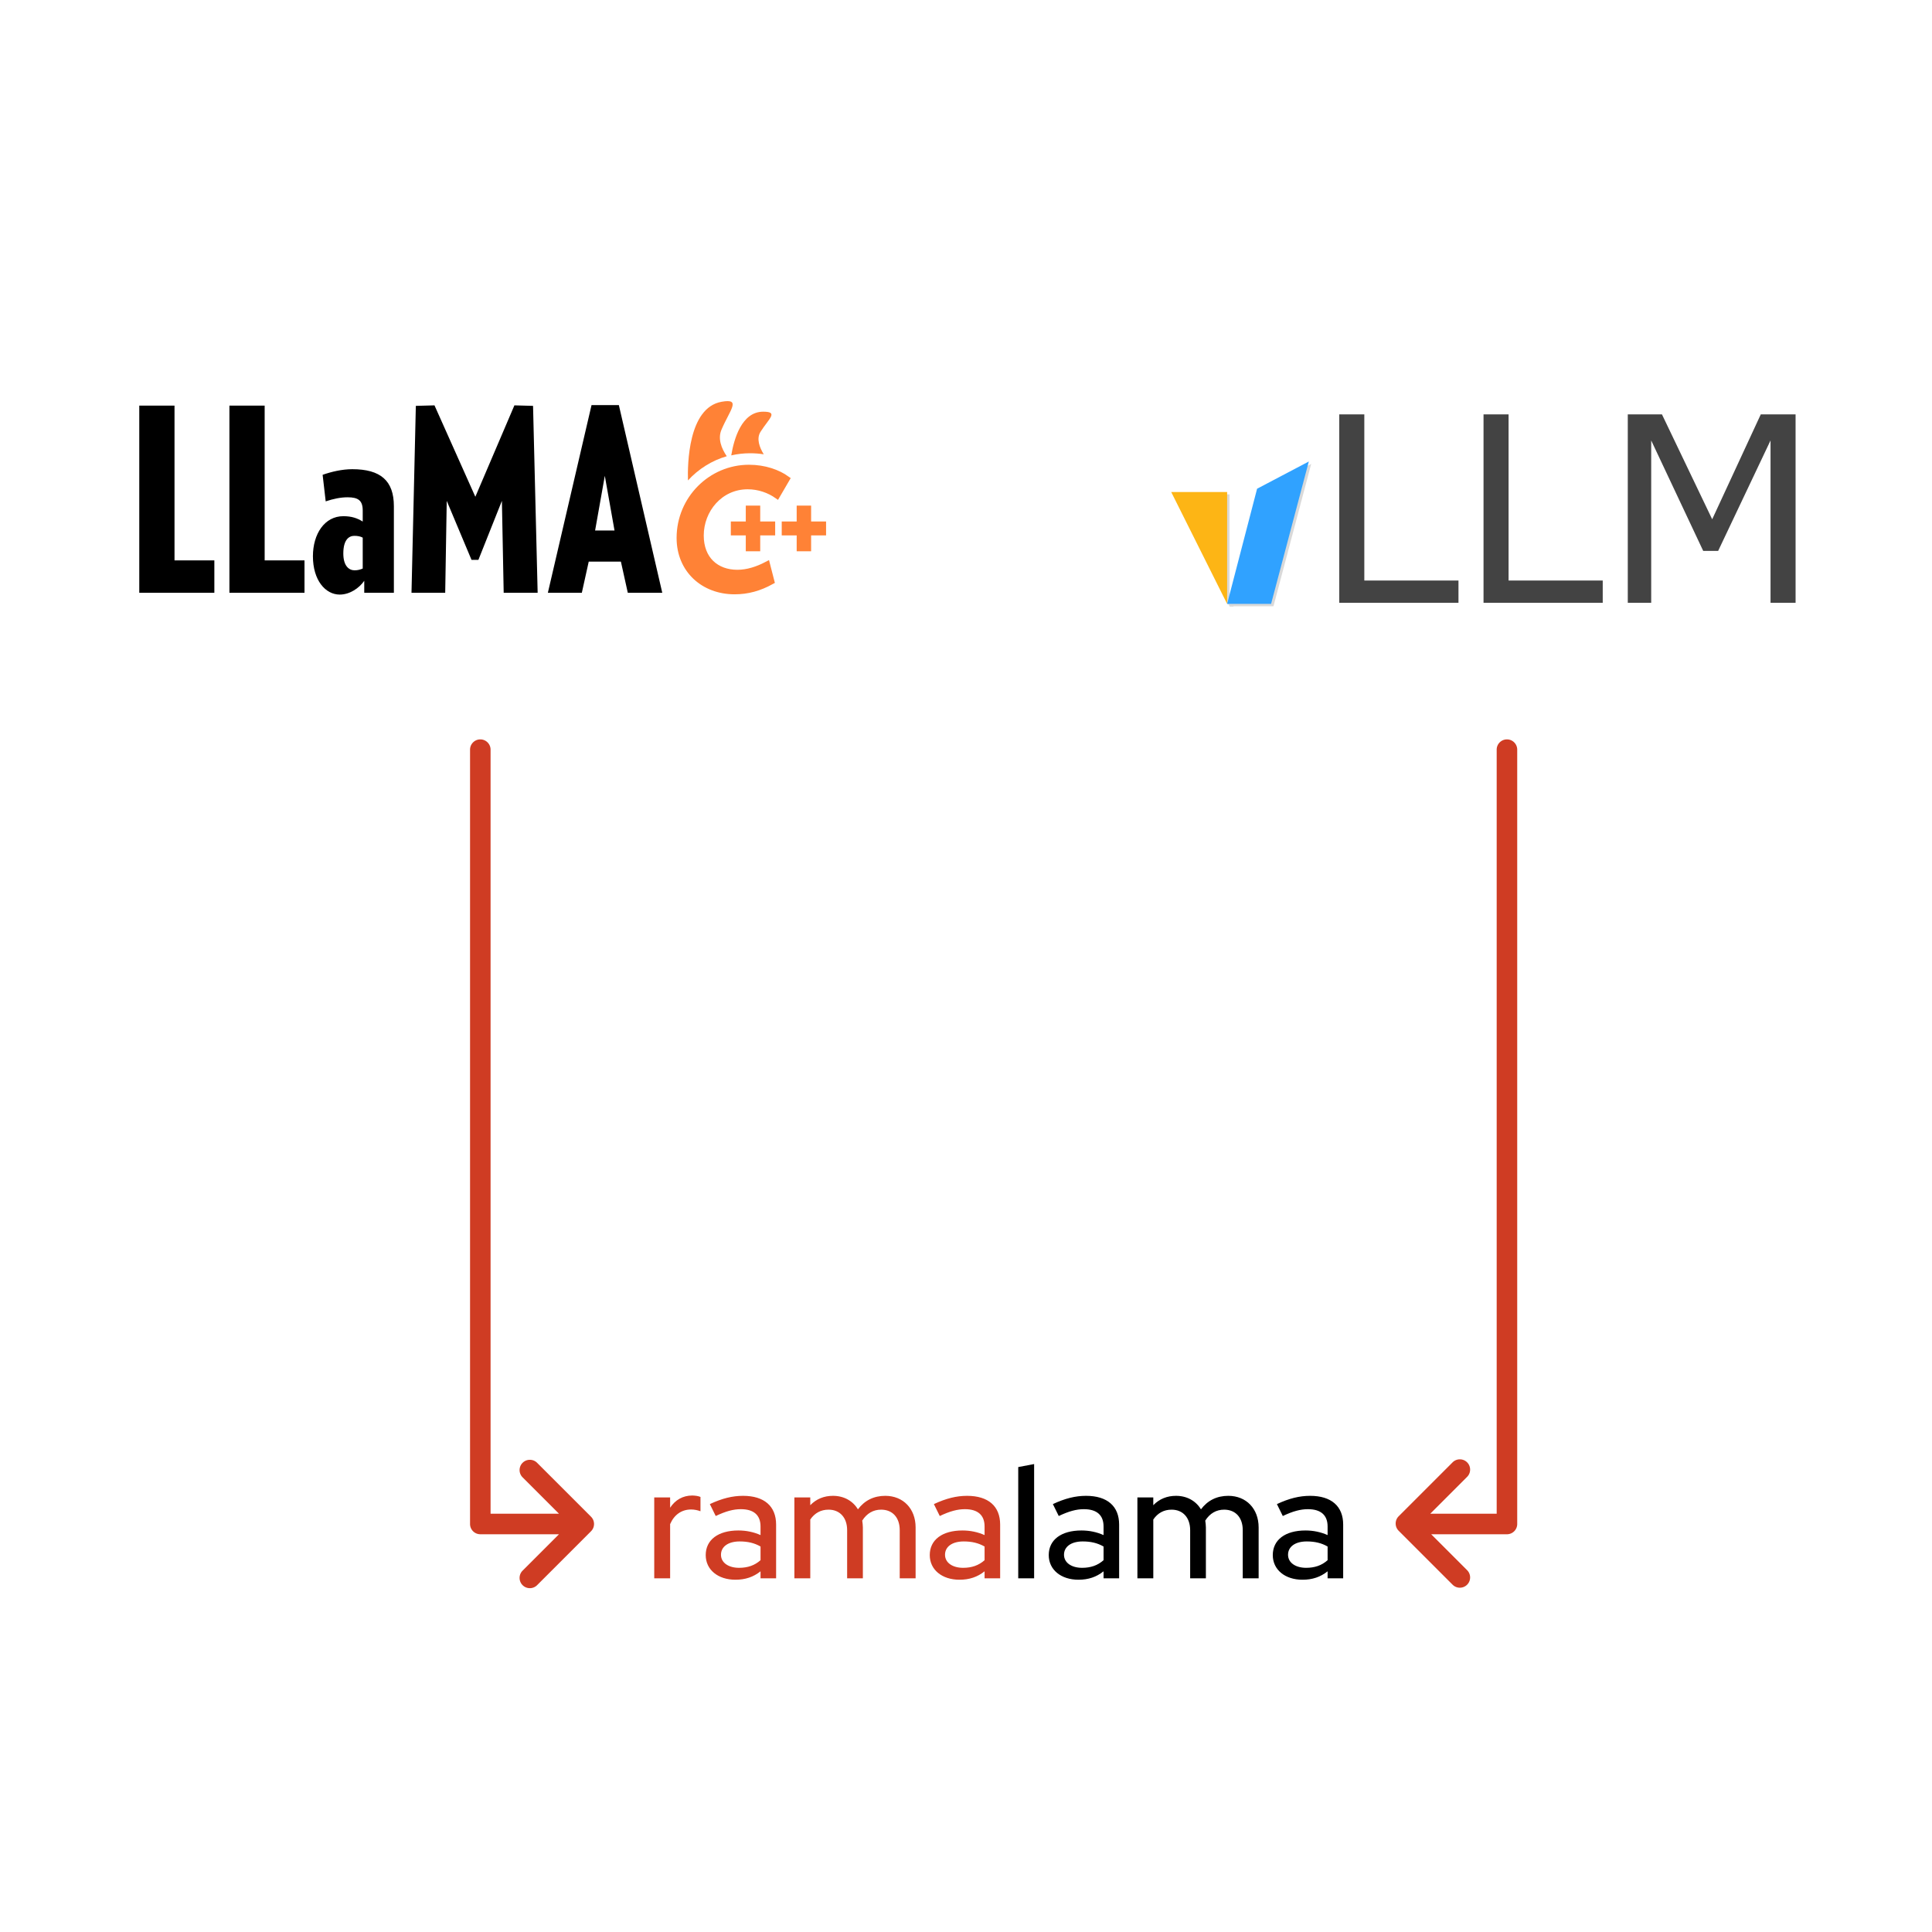 <?xml version="1.0" encoding="UTF-8" standalone="no"?>
<!-- Created with Inkscape (http://www.inkscape.org/) -->

<svg
   width="1000"
   height="1000"
   viewBox="0 0 200 200"
   version="1.1"
   id="svg1"
   xml:space="preserve"
   sodipodi:docname="ramalama-about-graphic-4.svg"
   inkscape:version="1.4 (e7c3feb1, 2024-10-09)"
   xmlns:inkscape="http://www.inkscape.org/namespaces/inkscape"
   xmlns:sodipodi="http://sodipodi.sourceforge.net/DTD/sodipodi-0.dtd"
   xmlns="http://www.w3.org/2000/svg"
   xmlns:svg="http://www.w3.org/2000/svg"><sodipodi:namedview
     id="namedview1"
     pagecolor="#ffffff"
     bordercolor="#000000"
     borderopacity="0.25"
     inkscape:showpageshadow="2"
     inkscape:pageopacity="0.0"
     inkscape:pagecheckerboard="0"
     inkscape:deskcolor="#d1d1d1"
     inkscape:zoom="0.92167307"
     inkscape:cx="500.17736"
     inkscape:cy="451.89559"
     inkscape:window-width="1520"
     inkscape:window-height="806"
     inkscape:window-x="0"
     inkscape:window-y="44"
     inkscape:window-maximized="0"
     inkscape:current-layer="g125" /><defs
     id="defs1"><marker
       style="overflow:visible"
       id="marker120"
       refX="0"
       refY="0"
       orient="auto-start-reverse"
       markerWidth="0.8"
       markerHeight="0.8"
       viewBox="0 0 1 1"
       preserveAspectRatio="xMidYMid"><path
         style="fill:none;stroke:context-stroke;stroke-width:1;stroke-linecap:round"
         d="M 3,-3 0,0 3,3"
         transform="rotate(180,0.125,0)"
         id="path120" /></marker></defs><g
     id="layer1"
     transform="translate(-630)"><g
       id="g125"
       transform="matrix(1.063,0,0,1.063,-42.972,-1.654)"><g
         id="g126"
         transform="translate(-3.374,0.4)"><g
           id="g6-5"
           style="clip-rule:evenodd;fill-rule:evenodd;stroke-miterlimit:2"
           transform="matrix(0.089,0,0,0.089,615.528,-82.05)">
        <path
   d="m 469.754,1583.53 v -35.48 h -43.59 v -169.34 h -38.561 v 204.82 z"
   style="fill-rule:nonzero"
   id="path2" />
        <path
   d="m 568.39,1583.53 v -35.48 H 524.8 v -169.34 h -38.56 v 204.82 z"
   style="fill-rule:nonzero"
   id="path3" />
        <path
   d="m 666.189,1583.53 v -94.72 c 0,-27.94 -14.53,-40.52 -45.546,-40.52 -11.177,0 -22.913,2.8 -32.413,6.15 l 3.353,29.06 c 8.382,-2.8 16.206,-4.47 24.03,-4.47 11.736,0 16.486,3.63 16.486,14.53 v 12.01 c -5.868,-3.63 -12.015,-5.86 -21.236,-5.86 -20.398,0 -33.252,19.28 -33.252,43.87 0,26.26 13.692,41.91 29.34,41.91 10.897,0 21.236,-6.99 26.825,-15.09 v 13.13 z m -34.09,-26.54 c -2.515,1.12 -5.309,1.95 -8.941,1.95 -5.868,0 -12.295,-4.47 -12.295,-18.44 0,-15.37 6.427,-19.28 12.015,-19.28 3.633,0 6.706,0.56 9.221,1.96 z"
   style="fill-rule:nonzero"
   id="path4" />
        <path
   d="m 823.505,1583.53 -5.03,-204.53 -20.398,-0.56 -42.752,100.03 -44.708,-100.03 -20.398,0.56 -4.75,204.53 h 36.884 l 1.677,-100.59 27.104,64.55 h 7.544 l 25.707,-64.55 1.956,100.59 z"
   style="fill-rule:nonzero"
   id="path5-0" />
        <path
   d="m 959.864,1583.53 -47.503,-205.37 h -29.898 l -47.781,205.37 h 37.163 l 7.544,-34.09 h 35.208 l 7.544,34.09 z m -52.253,-68.18 h -21.236 l 10.618,-59.79 z"
   style="fill-rule:nonzero"
   id="path6-5" />
    </g><path
           d="m 713.097,47.793 c -0.86,-0.622 -2.167,-1.099 -3.696,-1.099 -3.712,0 -6.771,3.043 -6.771,6.85 0,3.107 2.326,5.21 5.369,5.21 1.274,0 2.421,-0.319 3.6,-0.972 l -0.43,-1.672 c -0.939,0.493 -1.912,0.812 -2.899,0.812 -2.055,0 -3.553,-1.306 -3.553,-3.616 0,-2.486 1.864,-4.78 4.556,-4.78 1.115,0 2.119,0.382 2.867,0.908 z"
           style="clip-rule:evenodd;fill:#ff8236;fill-rule:nonzero;stroke:#ff8236;stroke-width:0.557px;stroke-miterlimit:2"
           id="path32" /><g
           id="g39"
           style="clip-rule:evenodd;fill-rule:evenodd;stroke-miterlimit:2"
           transform="matrix(0.089,0,0,0.089,615.528,-82.05)">
        <path
   d="m 1083.4,1520.73 v -15.22 h -16.36 v -17.37 h -15.79 v 17.37 h -16.37 v 15.22 h 16.37 v 17.37 h 15.79 v -17.37 z"
   style="fill:#ff8236"
   id="path38" />
        <path
   d="m 1139.1,1520.73 v -15.22 h -16.37 v -17.37 h -15.79 v 17.37 h -16.36 v 15.22 h 16.36 v 17.37 h 15.79 v -17.37 z"
   style="fill:#ff8236"
   id="path39" />
    </g><path
           d="m 707.236,45.585 c -1.465,0.426 -2.767,1.252 -3.778,2.357 -0.046,-1.549 0.018,-7.071 3.265,-7.659 1.968,-0.356 0.827,0.779 0,2.715 -0.377,0.882 -0.005,1.824 0.513,2.587 z"
           style="clip-rule:evenodd;fill:#ff8236;fill-rule:evenodd;stroke-width:0.089;stroke-miterlimit:2"
           id="path50" /><path
           d="m 710.838,45.398 c -0.425,-0.067 -0.869,-0.103 -1.331,-0.103 -0.63,0 -1.243,0.072 -1.833,0.208 0.26,-1.578 1.01,-4.247 3.101,-4.255 1.545,-0.005 0.565,0.666 -0.248,1.955 -0.426,0.674 -0.098,1.531 0.312,2.195 z"
           style="clip-rule:evenodd;fill:#ff8236;fill-rule:evenodd;stroke-width:0.089;stroke-miterlimit:2"
           id="path56" /></g><g
         id="g54-2-4-2"
         transform="matrix(0.359,0,0,0.359,613.753,112.314)"><path
           style="font-weight:500;font-size:37.918px;line-height:1.25;font-family:'Red Hat Display';-inkscape-font-specification:'Red Hat Display Medium';fill:#cf3c23;stroke-width:1.324"
           d="m 260.117,132.532 h 5.295 v -18.057 c 1.377,-3.177 3.865,-4.872 6.99,-4.872 1.059,0 2.118,0.212 3.124,0.582 v -4.766 c -0.794,-0.318 -1.536,-0.424 -2.701,-0.477 -3.177,0 -5.719,1.483 -7.413,4.077 v -3.442 h -5.295 z m 27.058,0.477 c 3.283,0 5.984,-0.9 8.366,-2.806 v 2.33 h 5.189 v -17.898 c 0,-6.142 -3.971,-9.584 -11.014,-9.584 -3.548,0 -6.99,0.847 -11.067,2.753 l 1.959,3.971 c 3.336,-1.589 5.878,-2.277 8.366,-2.277 4.289,0 6.566,1.959 6.566,5.772 v 2.859 c -2.224,-1.006 -4.766,-1.536 -7.36,-1.536 -6.778,0 -10.908,3.124 -10.908,8.208 0,4.872 4.077,8.207 9.902,8.207 z m -4.819,-8.313 c 0,-2.701 2.383,-4.448 6.248,-4.448 2.701,0 4.925,0.53 6.937,1.694 v 4.554 c -1.959,1.747 -4.289,2.542 -7.148,2.542 -3.601,0 -6.036,-1.747 -6.036,-4.342 z m 24.464,7.837 h 5.295 v -19.592 c 1.483,-2.171 3.548,-3.283 6.089,-3.283 3.76,0 6.195,2.648 6.195,6.831 v 16.044 h 5.242 v -16.945 c 0,-0.794 -0.106,-1.536 -0.212,-2.277 1.536,-2.436 3.707,-3.654 6.301,-3.654 3.813,0 6.195,2.648 6.195,6.831 v 16.044 h 5.295 v -16.945 c 0,-6.248 -4.13,-10.537 -10.114,-10.537 -3.813,0 -6.884,1.536 -9.108,4.501 -1.694,-2.806 -4.66,-4.501 -8.313,-4.501 -3.018,0 -5.56,1.059 -7.572,3.124 v -2.595 h -5.295 z m 55.017,0.477 c 3.283,0 5.984,-0.9 8.366,-2.806 v 2.33 h 5.189 v -17.898 c 0,-6.142 -3.971,-9.584 -11.014,-9.584 -3.548,0 -6.99,0.847 -11.067,2.753 l 1.959,3.971 c 3.336,-1.589 5.878,-2.277 8.366,-2.277 4.289,0 6.566,1.959 6.566,5.772 v 2.859 c -2.224,-1.006 -4.766,-1.536 -7.36,-1.536 -6.778,0 -10.908,3.124 -10.908,8.208 0,4.872 4.077,8.207 9.902,8.207 z m -4.819,-8.313 c 0,-2.701 2.383,-4.448 6.248,-4.448 2.701,0 4.925,0.53 6.937,1.694 v 4.554 c -1.959,1.747 -4.289,2.542 -7.148,2.542 -3.601,0 -6.036,-1.747 -6.036,-4.342 z"
           id="text1-8-8-8"
           aria-label="rama"
           transform="matrix(0.814,0,0,0.814,19.594,11.738)" /><path
           style="font-weight:500;font-size:37.918px;line-height:1.25;font-family:'Red Hat Display';-inkscape-font-specification:'Red Hat Display Medium';stroke-width:1.324"
           d="m 381.42,132.532 h 5.295 V 94.46 l -5.295,1.006 z m 20.069,0.477 c 3.283,0 5.984,-0.9 8.366,-2.806 v 2.33 h 5.189 v -17.898 c 0,-6.142 -3.971,-9.584 -11.014,-9.584 -3.548,0 -6.99,0.847 -11.067,2.753 l 1.959,3.971 c 3.336,-1.589 5.878,-2.277 8.366,-2.277 4.289,0 6.566,1.959 6.566,5.772 v 2.859 c -2.224,-1.006 -4.766,-1.536 -7.36,-1.536 -6.778,0 -10.908,3.124 -10.908,8.208 0,4.872 4.077,8.207 9.902,8.207 z m -4.819,-8.313 c 0,-2.701 2.383,-4.448 6.248,-4.448 2.701,0 4.925,0.53 6.937,1.694 v 4.554 c -1.959,1.747 -4.289,2.542 -7.148,2.542 -3.601,0 -6.036,-1.747 -6.036,-4.342 z m 24.464,7.837 h 5.295 v -19.592 c 1.483,-2.171 3.548,-3.283 6.089,-3.283 3.76,0 6.195,2.648 6.195,6.831 v 16.044 h 5.242 v -16.945 c 0,-0.794 -0.106,-1.536 -0.212,-2.277 1.536,-2.436 3.707,-3.654 6.301,-3.654 3.813,0 6.195,2.648 6.195,6.831 v 16.044 h 5.295 v -16.945 c 0,-6.248 -4.13,-10.537 -10.114,-10.537 -3.813,0 -6.884,1.536 -9.108,4.501 -1.694,-2.806 -4.66,-4.501 -8.313,-4.501 -3.018,0 -5.56,1.059 -7.572,3.124 v -2.595 h -5.295 z m 55.017,0.477 c 3.283,0 5.984,-0.9 8.366,-2.806 v 2.33 h 5.189 v -17.898 c 0,-6.142 -3.971,-9.584 -11.014,-9.584 -3.548,0 -6.99,0.847 -11.067,2.753 l 1.959,3.971 c 3.336,-1.589 5.878,-2.277 8.366,-2.277 4.289,0 6.566,1.959 6.566,5.772 v 2.859 c -2.224,-1.006 -4.766,-1.536 -7.36,-1.536 -6.778,0 -10.908,3.124 -10.908,8.208 0,4.872 4.077,8.207 9.902,8.207 z m -4.819,-8.313 c 0,-2.701 2.383,-4.448 6.248,-4.448 2.701,0 4.925,0.53 6.937,1.694 v 4.554 c -1.959,1.747 -4.289,2.542 -7.148,2.542 -3.601,0 -6.036,-1.747 -6.036,-4.342 z"
           id="text5-0-3-4"
           aria-label="lama"
           transform="matrix(0.814,0,0,0.814,19.594,11.738)" /></g><g
         id="g1"><path
           fill="#434343"
           d="M 775.12,60.259 H 763.511 V 41.91 h 2.44 v 16.181 h 9.169 z m 14.049,0 H 777.56 V 41.91 H 780 v 16.181 h 9.169 z m 18.781,0 h -2.44 V 44.448 l -5.102,10.758 h -1.454 L 793.889,44.448 v 15.811 h -2.28 V 41.91 h 3.327 l 4.892,10.216 4.732,-10.216 h 3.389 z"
           fill-rule="nonzero"
           id="path4-9"
           style="stroke-width:0.197" /><path
           fill="#d9d9d9"
           d="m 752.602,59.929 h 0.373 v 0.46 h -0.373 z"
           fill-rule="evenodd"
           id="path5-05"
           style="stroke-width:0.197" /><path
           fill="#d9d9d9"
           d="m 752.834,60.162 h 0.373 v 0.46 h -0.373 z"
           fill-rule="evenodd"
           id="path6-2"
           style="stroke-width:0.197" /><g
           id="g31e21232314_0_0.1"
           transform="matrix(0.197,0,0,0.197,741.074,33.346)"><path
             fill="#d9d9d9"
             d="m 59.641,83.019 v 55.307 L 31.988,83.019 Z"
             fill-rule="evenodd"
             id="path7" /></g><g
           id="g31e21232314_0_0.2"
           transform="matrix(0.197,0,0,0.197,741.074,33.346)"><path
             fill="#d9d9d9"
             d="m 59.64,138.326 h 21.73 L 100.024,67.94 74.449,81.402 Z"
             fill-rule="evenodd"
             id="path8" /></g><g
           id="g31e21232314_0_0.3"
           transform="matrix(0.197,0,0,0.197,741.074,33.346)"><path
             fill="#fdb515"
             d="m 58.465,81.843 v 55.307 L 30.811,81.843 Z"
             fill-rule="evenodd"
             id="path9" /></g><g
           id="g31e21232314_0_0.4"
           transform="matrix(0.197,0,0,0.197,741.074,33.346)"><path
             fill="#30a2ff"
             d="M 58.464,137.15 H 80.194 L 98.847,66.764 73.272,80.226 Z"
             fill-rule="evenodd"
             id="path10" /></g></g></g></g><path
     id="path110-5"
     style="fill:#cf3c23;stroke-width:1.063;stroke-linecap:round;stroke-linejoin:round"
     d="m 49.721,76.542 a 1.063,1.063 0 0 0 -1.062,1.063 v 80.157 a 1.063,1.063 0 0 0 1.062,1.063 h 8.145 l -3.768,3.768 a 1.063,1.063 0 0 0 0,1.503 1.063,1.063 0 0 0 1.503,0 l 5.582,-5.582 a 1.063,1.063 0 0 0 0,-1.503 l -5.582,-5.582 a 1.063,1.063 0 0 0 -1.503,0 1.063,1.063 0 0 0 0,1.503 l 3.768,3.768 H 50.784 V 77.605 a 1.063,1.063 0 0 0 -1.063,-1.063 z" /><path
     id="path110-5-0"
     style="fill:#cf3c23;stroke:none;stroke-width:1.063;stroke-linecap:round;stroke-linejoin:round"
     d="m 155.999,76.542 a 1.063,1.063 0 0 0 -1.063,1.063 v 79.095 h -6.877 l 3.816,-3.816 a 1.063,1.063 0 0 0 0,-1.503 1.063,1.063 0 0 0 -1.503,0 l -5.582,5.582 a 1.063,1.063 0 0 0 0,1.503 l 5.582,5.582 a 1.063,1.063 0 0 0 1.503,0 1.063,1.063 0 0 0 0,-1.503 l -3.719,-3.719 h 7.843 a 1.063,1.063 0 0 0 1.063,-1.063 V 77.605 a 1.063,1.063 0 0 0 -1.063,-1.063 z" /></svg>
